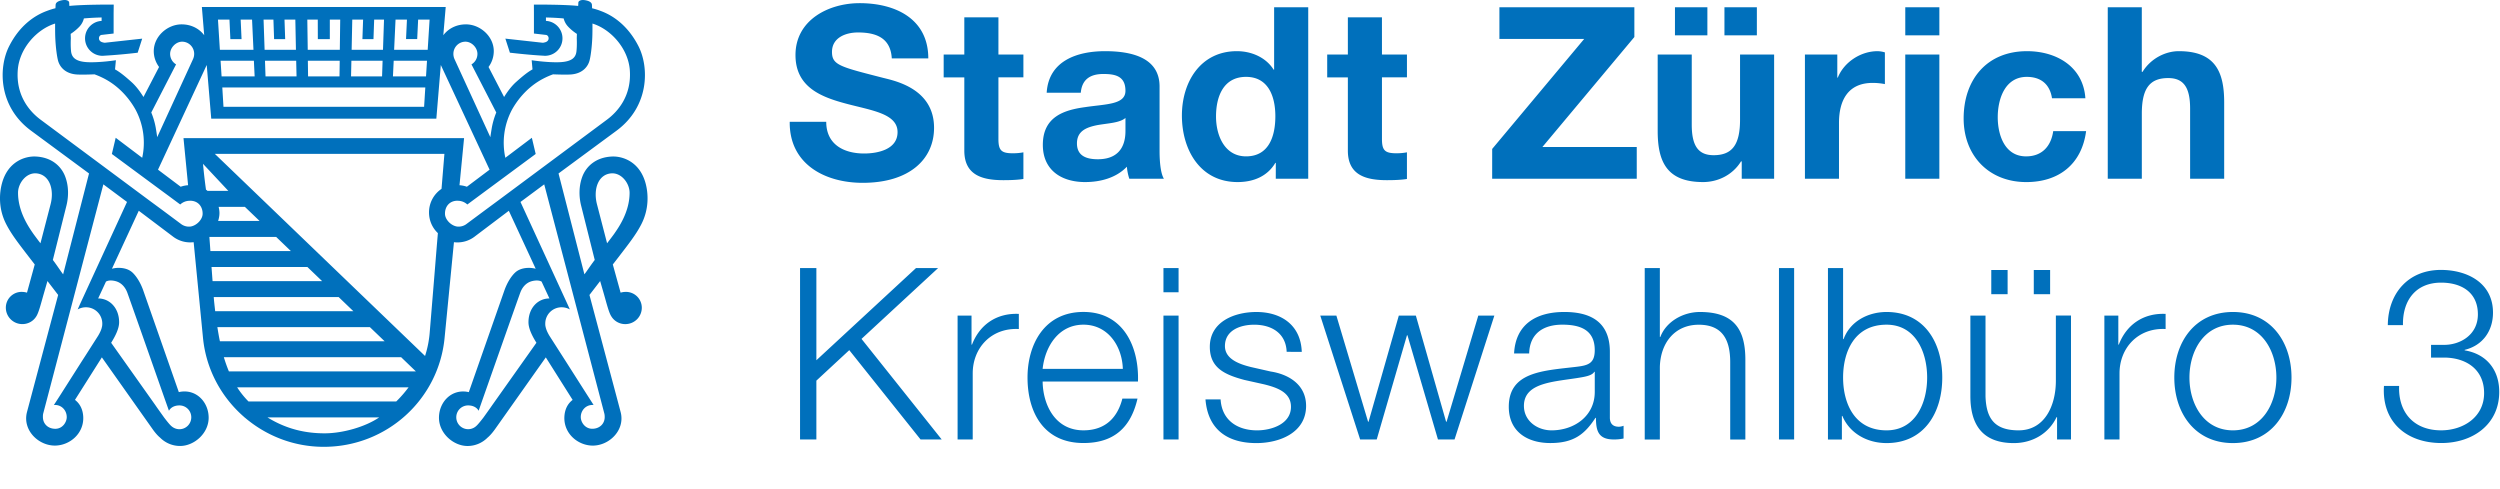 <svg xmlns="http://www.w3.org/2000/svg" width="271" height="53" viewBox="0 0 271 53"><path d="M89.564 13.203c0 2.472 1.926 3.436 4.112 3.436 1.432 0 3.619-.417 3.619-2.317 0-2.005-2.786-2.342-5.519-3.071-2.759-.729-5.545-1.796-5.545-5.286 0-3.8 3.593-5.622 6.952-5.622 3.879 0 7.445 1.691 7.445 5.988H96.67c-.13-2.24-1.718-2.812-3.671-2.812-1.301 0-2.811.547-2.811 2.109 0 1.433.885 1.614 5.545 2.812 1.354.339 5.519 1.198 5.519 5.416 0 3.41-2.682 5.962-7.732 5.962-4.112 0-7.966-2.031-7.914-6.612h3.958v-.003zm18.665-7.29h2.707v2.473h-2.707v6.666c0 1.25.312 1.563 1.562 1.563.391 0 .756-.027 1.146-.104V19.4c-.625.104-1.431.131-2.161.131-2.264 0-4.244-.521-4.244-3.202V8.387h-2.238V5.913h2.238V1.876h3.698l-.001 4.037zm5.232 4.139c.208-3.462 3.306-4.505 6.327-4.505 2.682 0 5.909.6 5.909 3.828v7.002c0 1.224.13 2.446.468 2.994h-3.748a5.512 5.512 0 0 1-.262-1.301c-1.17 1.223-2.888 1.666-4.529 1.666-2.552 0-4.582-1.276-4.582-4.035 0-3.046 2.291-3.775 4.582-4.088 2.265-.339 4.373-.26 4.373-1.77 0-1.588-1.093-1.823-2.395-1.823-1.405 0-2.317.572-2.446 2.031h-3.697zM122 12.785c-.625.547-1.926.574-3.072.782-1.145.233-2.186.625-2.186 1.978 0 1.38 1.066 1.718 2.264 1.718 2.89 0 2.994-2.291 2.994-3.098v-1.38zm16.298 4.869h-.051c-.859 1.458-2.371 2.082-4.088 2.082-4.062 0-6.041-3.488-6.041-7.211 0-3.62 2.005-6.978 5.961-6.978 1.588 0 3.149.678 3.983 2.005h.053V.784h3.697v18.588h-3.518l.004-1.718zm-3.227-9.321c-2.421 0-3.254 2.083-3.254 4.295 0 2.109.962 4.322 3.254 4.322 2.45 0 3.177-2.134 3.177-4.347 0-2.186-.783-4.27-3.177-4.27zm14.733-2.42h2.709v2.473h-2.709v6.666c0 1.25.312 1.563 1.562 1.563.392 0 .755-.027 1.146-.104V19.4c-.625.104-1.434.131-2.162.131-2.265 0-4.242-.521-4.242-3.202V8.387h-2.239V5.913h2.239V1.876h3.694l.002 4.037zm11.949 10.231l9.972-11.922h-9.189V.784h14.629v3.229l-9.971 11.923h10.23v3.437h-15.673l.002-3.229zm30.563 3.228h-3.513v-1.874h-.077c-.938 1.51-2.553 2.238-4.113 2.238-3.933 0-4.92-2.213-4.92-5.544V5.913h3.693v7.604c0 2.212.651 3.306 2.371 3.306 2.005 0 2.864-1.12 2.864-3.854V5.913h3.694v13.459h.001zM181.566.784h3.514V3.83h-3.514V.784zm5.364 0h3.514V3.83h-3.514V.784zm8.718 5.129h3.515v2.5h.054c.678-1.692 2.499-2.864 4.295-2.864.262 0 .571.052.809.131v3.436a6.881 6.881 0 0 0-1.328-.129c-2.709 0-3.646 1.953-3.646 4.323v6.065h-3.693V5.913h-.006zm14.579-2.083h-3.695V.784h3.695V3.83zm-3.696 2.083h3.695v13.459h-3.695V5.913zm15.906 4.737c-.231-1.51-1.197-2.317-2.733-2.317-2.367 0-3.149 2.396-3.149 4.375 0 1.926.756 4.243 3.072 4.243 1.72 0 2.707-1.093 2.941-2.733h3.565c-.468 3.566-2.942 5.519-6.481 5.519-4.061 0-6.793-2.863-6.793-6.898 0-4.192 2.498-7.292 6.871-7.292 3.176 0 6.092 1.667 6.325 5.103h-3.618zm6.041-9.866h3.693v7.003h.08c.938-1.51 2.55-2.24 3.93-2.24 3.934 0 4.92 2.213 4.92 5.546v8.279h-3.693V11.77c0-2.213-.65-3.307-2.37-3.307-2.007 0-2.864 1.12-2.864 3.853v7.056h-3.693V.784h-.003zM86.725 29.057h1.77v9.994l10.801-9.994h2.395l-8.303 7.678 8.693 10.904H99.79l-7.729-9.683-3.566 3.306v6.377h-1.77V29.057zm17.078 5.151h1.51v3.149h.052c.833-2.162 2.656-3.437 5.076-3.332v1.641c-2.967-.155-4.999 2.027-4.999 4.814v7.156h-1.639V34.208zm9.219 7.157c.027 2.395 1.276 5.283 4.425 5.283 2.395 0 3.696-1.404 4.217-3.436h1.64c-.703 3.044-2.473 4.812-5.857 4.812-4.269 0-6.064-3.277-6.064-7.104 0-3.54 1.795-7.105 6.064-7.105 4.321 0 6.039 3.773 5.909 7.547h-10.334v.003zm8.693-1.381c-.077-2.473-1.614-4.789-4.269-4.789-2.68 0-4.165 2.345-4.425 4.789h8.694zm4.403-10.927h1.639v2.627h-1.639v-2.627zm0 5.151h1.639v13.431h-1.639V34.208zm13.356 3.93c-.08-2.028-1.643-2.94-3.517-2.94-1.457 0-3.174.572-3.174 2.316 0 1.457 1.666 1.979 2.785 2.264l2.186.496c1.874.287 3.826 1.379 3.826 3.724 0 2.915-2.89 4.032-5.388 4.032-3.125 0-5.257-1.457-5.519-4.734h1.641c.129 2.213 1.77 3.354 3.956 3.354 1.537 0 3.67-.676 3.67-2.549 0-1.562-1.457-2.082-2.941-2.447l-2.107-.469c-2.134-.572-3.748-1.3-3.748-3.591 0-2.733 2.681-3.774 5.048-3.774 2.681 0 4.815 1.404 4.92 4.32l-1.638-.002zm3.642-3.93h1.746l3.437 11.506h.052l3.28-11.506h1.847l3.278 11.506h.054l3.437-11.506h1.741l-4.317 13.431h-1.797l-3.306-11.295h-.053l-3.279 11.295h-1.797l-4.323-13.431zm21.01 4.11c.158-3.146 2.369-4.5 5.442-4.5 2.367 0 4.941.729 4.941 4.317v7.134c0 .625.312.987.965.987.182 0 .391-.051.521-.104v1.382a4.658 4.658 0 0 1-1.067.104c-1.666 0-1.926-.937-1.926-2.341h-.055c-1.146 1.743-2.312 2.729-4.893 2.729-2.472 0-4.502-1.223-4.502-3.93 0-3.773 3.669-3.904 7.209-4.32 1.354-.154 2.109-.338 2.109-1.82 0-2.213-1.59-2.762-3.514-2.762-2.03 0-3.539.939-3.594 3.123h-1.638v.001zm8.746 1.982h-.052c-.209.39-.938.519-1.381.599-2.783.494-6.246.469-6.246 3.099 0 1.639 1.459 2.651 2.994 2.651 2.498 0 4.711-1.586 4.685-4.215V40.3zm5.416-11.243h1.639v7.469h.054c.6-1.613 2.396-2.707 4.295-2.707 3.772 0 4.92 1.979 4.92 5.181v8.644h-1.642v-8.382c0-2.315-.755-4.062-3.409-4.062-2.603 0-4.164 1.979-4.218 4.607v7.836h-1.639V29.057zm14.552 0h1.643v18.582h-1.643V29.057zm5.31 0h1.641v7.703h.054c.702-1.927 2.653-2.941 4.658-2.941 4.087 0 6.038 3.307 6.038 7.106s-1.951 7.104-6.038 7.104c-2.16 0-4.034-1.118-4.789-2.939h-.054v2.551h-1.51V29.057zm6.353 6.138c-3.489 0-4.712 2.94-4.712 5.729 0 2.784 1.223 5.725 4.712 5.725 3.123 0 4.399-2.938 4.399-5.725s-1.276-5.729-4.399-5.729zm19.993 12.444h-1.511v-2.421h-.053c-.859 1.796-2.63 2.812-4.635 2.812-3.383 0-4.709-1.979-4.709-5.103v-8.719h1.641v8.746c.076 2.421.986 3.694 3.59 3.694 2.812 0 4.037-2.653 4.037-5.389v-7.054h1.64v13.434zm-8.642-15.748v-2.627h1.771v2.627h-1.771zm4.608 0v-2.627h1.771v2.627h-1.771zm7.652 2.317h1.512v3.149h.052c.832-2.162 2.655-3.437 5.074-3.332v1.641c-2.966-.155-4.997 2.027-4.997 4.814v7.156h-1.641V34.208zm20.285 6.717c0 3.851-2.24 7.104-6.352 7.104-4.113 0-6.352-3.254-6.352-7.104 0-3.854 2.235-7.106 6.352-7.106 4.11-.001 6.352 3.251 6.352 7.106zm-11.063 0c0 2.861 1.562 5.724 4.712 5.724 3.148 0 4.711-2.86 4.711-5.724 0-2.864-1.562-5.729-4.711-5.729-3.151-.001-4.712 2.865-4.712 5.729zm22.728.91c-.104 2.89 1.613 4.813 4.555 4.813 2.396 0 4.658-1.433 4.658-4.035 0-2.575-1.951-3.853-4.371-3.853h-1.381v-1.378h1.381c1.691.023 3.697-1.017 3.697-3.308 0-2.396-1.797-3.437-3.984-3.437-2.73 0-4.189 1.899-4.137 4.606h-1.643c.027-3.437 2.213-5.985 5.754-5.985 2.863 0 5.648 1.404 5.648 4.633 0 1.979-1.119 3.565-3.072 4.033v.053c2.369.393 3.748 2.109 3.748 4.502 0 3.566-2.916 5.545-6.271 5.545-3.774 0-6.481-2.291-6.223-6.192l1.641.003zM67.773 31.643a1.854 1.854 0 0 0-.499.082l-.845-3.057.429-.552c1.293-1.68 2.063-2.653 2.642-3.767.889-1.7.772-3.395.486-4.465-.646-2.402-2.542-2.974-3.67-2.916-1.69.083-2.724 1.024-3.16 2.097-.46 1.157-.378 2.354-.165 3.21l1.479 5.905c-.456.594-.85 1.213-1.121 1.555l-2.804-10.933 6.269-4.622c3.593-2.64 3.564-6.887 2.392-9.182-1.124-2.194-2.707-3.303-4.085-3.809a7.032 7.032 0 0 0-.939-.293c-.007-.189-.012-.325-.017-.385-.027-.283-.363-.414-.649-.472-.639-.135-.821.131-.821.228l-.021.377C61.141.479 57.873.497 57.873.497l.005.898v2.24l1.304.15c.121.007.291.138.288.371-.002.242-.189.378-.371.426-.152.043-.23.058-.296.048h-.015l-4.007-.443.491 1.525c1.555.177 2.785.283 3.688.329.043.007.082.007.123.007a1.89 1.89 0 0 0 1.889-1.894c0-1.01-.794-1.838-1.792-1.889v-.37c.54.012 1.201.039 1.92.104.068.271.208.603.499.903.314.33.646.586.937.772l-.015.467s.039.775-.032 1.419c-.07.644-.455 1.133-1.864 1.184-1.341.046-2.991-.215-2.991-.215l.09.993c-.542.3-1.085.746-1.775 1.363-.46.409-.908.983-1.305 1.63L52.957 7.26a2.908 2.908 0 0 0 .569-1.714c0-1.603-1.475-2.905-3.019-2.905-1.041 0-1.911.462-2.453 1.179l.261-3.061H21.882l.254 3.061c-.535-.717-1.409-1.179-2.448-1.179-1.545 0-3.02 1.303-3.02 2.905 0 .639.215 1.225.574 1.714l-1.69 3.254c-.399-.646-.847-1.221-1.308-1.63-.691-.618-1.231-1.063-1.775-1.363l.094-.993s-1.651.261-2.994.215c-1.408-.051-1.793-.539-1.866-1.183-.067-.644-.024-1.419-.024-1.419l-.019-.468c.291-.187.622-.443.937-.772.288-.3.431-.632.496-.903a28.624 28.624 0 0 1 1.922-.104v.373c-1 .051-1.796.879-1.796 1.889 0 1.046.848 1.894 1.896 1.894.039 0 .077 0 .119-.007a61.916 61.916 0 0 0 3.69-.329l.489-1.525-4.005.44h-.017c-.063.01-.14-.004-.295-.048-.182-.048-.366-.184-.368-.426-.005-.233.167-.363.288-.371l1.3-.15v-2.24l.012-.898S9.055.479 7.518.643l-.02-.378c0-.097-.181-.363-.821-.228-.287.06-.621.191-.647.474-.005.06-.008.196-.021.385-.257.058-.528.14-.937.293-1.376.506-2.962 1.616-4.075 3.81-1.172 2.295-1.21 6.542 2.388 9.182l6.265 4.622-2.806 10.933c-.269-.342-.659-.961-1.116-1.555l1.477-5.907c.213-.857.295-2.053-.167-3.21-.433-1.073-1.462-2.015-3.157-2.097-1.133-.058-3.026.514-3.67 2.916-.288 1.07-.407 2.765.487 4.465.579 1.114 1.349 2.087 2.639 3.767l.429.552-.84 3.057a1.954 1.954 0 0 0-.506-.082 1.71 1.71 0 0 0-1.787 1.705c0 .994.804 1.785 1.787 1.785.642 0 1.199-.324 1.511-.833.271-.405.525-1.455.818-2.465l.395-1.37 1.16 1.508c-.719 2.703-3.356 12.604-3.395 12.76-.453 1.926 1.271 3.584 3.061 3.569 1.59-.017 3.118-1.292 3.055-3.087-.034-.843-.368-1.462-.898-1.867l2.915-4.609 5.484 7.757c.429.614.765.896.821.938.555.562 1.322.91 2.177.91 1.521 0 3.095-1.365 3.095-3.061 0-1.69-1.337-3.119-3.102-2.805-.048.016-.089.02-.133.027l-3.881-11.091c-.31-.847-.741-1.489-1.133-1.86-.562-.535-1.38-.529-1.707-.511a3.089 3.089 0 0 0-.528.087l2.908-6.283 3.644 2.748a3.078 3.078 0 0 0 2.305.659L22 36.579c.327 3.462 2.007 6.503 4.489 8.644v.024h.029c2.308 1.974 5.295 3.188 8.581 3.188 6.854 0 12.479-5.17 13.099-11.856l1.01-10.324a3.08 3.08 0 0 0 2.31-.659l3.639-2.748 2.911 6.283a3.125 3.125 0 0 0-.53-.087c-.327-.021-1.143-.024-1.707.511-.392.371-.821 1.016-1.131 1.86l-3.881 11.091c-.046-.01-.087-.014-.133-.027-1.765-.314-3.102 1.112-3.102 2.805s1.571 3.061 3.097 3.061a3.05 3.05 0 0 0 2.174-.91c.056-.043.39-.324.823-.938l5.487-7.757 2.908 4.609c-.533.405-.862 1.024-.896 1.867-.061 1.795 1.47 3.07 3.056 3.087 1.787.015 3.518-1.646 3.06-3.569-.034-.154-2.675-10.057-3.397-12.76l1.16-1.508.396 1.37c.293 1.01.545 2.06.821 2.465.314.509.872.833 1.506.833.993 0 1.792-.791 1.792-1.785a1.716 1.716 0 0 0-1.798-1.706zm-62.29-9.497l-1.097 4.225a41.44 41.44 0 0 1-.765-1.02c-.465-.675-1.666-2.368-1.666-4.455 0-1.036.891-2.208 2.002-2.102 1.398.129 1.95 1.725 1.526 3.352zM50.454 4.519c.678 0 1.3.649 1.3 1.322 0 .484-.254.906-.646 1.138l2.688 5.215a8.268 8.268 0 0 0-.477 1.617c-.083.494-.133.831-.167 1.056l-3.853-8.393a1.416 1.416 0 0 1-.152-.635c0-.73.585-1.32 1.307-1.32zm-7.578-2.394h1.237l-.099 2.113h1.21l.102-2.114h1.242l-.206 3.273h-3.639l.153-3.272zm-.199 4.459h3.61l-.106 1.697h-3.586l.082-1.697zm-7.789 2.894h11.216l-.131 2.097H24.225l-.128-2.097h10.791zm-1.516-2.894h3.454l-.024 1.697h-3.407l-.023-1.697zm4.814-4.459h1.174l-.075 2.114h1.199l.075-2.114h1.068l-.111 3.273h-3.399l.069-3.273zm-.095 4.459h3.382l-.057 1.697h-3.363l.038-1.697zm-3.645-4.459l.007 2.114h1.3V2.125h1.126l-.043 3.273h-3.477l-.046-3.273h1.133zm-2.301 6.156h-3.363l-.058-1.697h3.383l.038 1.697zm-2.506-6.156l.073 2.114h1.201l-.073-2.114h1.174l.065 3.273h-3.397l-.112-3.273h1.069zm-2.036 6.156H24.02l-.109-1.697h3.61l.082 1.697zm-2.729-6.156l.097 2.114h1.213l-.097-2.114h1.235l.153 3.273h-3.642l-.206-3.273h1.247zm-5.788 4.854a1.32 1.32 0 0 1-.644-1.138c0-.673.622-1.322 1.3-1.322.721 0 1.307.591 1.307 1.322 0 .232-.061.446-.155.635l-3.854 8.393a29.72 29.72 0 0 0-.163-1.056 7.996 7.996 0 0 0-.479-1.617l2.688-5.217zm-6.647 23.476c.828.172 1.199.848 1.354 1.25.124.32 2.906 8.236 4.041 11.469l.048.135.431 1.217.085-.133c.225-.281.586-.445 1.053-.445.709 0 1.283.57 1.283 1.287 0 .713-.574 1.293-1.283 1.293-.339 0-.654-.135-.894-.356-.228-.192-.777-.925-.777-.925l-.747-1.047-.211-.306-4.774-6.735c.499-.8.864-1.569.864-2.224 0-1.548-1.029-2.582-2.273-2.582l.847-1.824c.14-.084.429-.185.953-.074zm-3.806 2.606l-.215.486c.264-.152.571-.238.898-.238.979 0 1.772.786 1.772 1.771 0 .102-.007.203-.024.305a.484.484 0 0 0-.024.092c-.01.049-.024.106-.041.158l-.007.023c-.116.354-.351.734-.351.734l-1.346 2.109-.434.673-2.068 3.25-.213.336-.736 1.139h.08c.768-.02 1.312.602 1.312 1.316 0 .533-.443 1.266-1.237 1.266-.811 0-1.346-.554-1.346-1.266 0-.061-.007-.249.034-.398l6.518-24.833 2.564 1.908-5.136 11.169zm12.186-8.542a.998.998 0 0 1-.314.048 1.42 1.42 0 0 1-.826-.247l-2.133-1.588-1.322-.973L4.382 12.96c-1.124-.843-2.673-2.547-2.455-5.38.181-2.315 2.026-4.397 4.046-5.027 0 .542 0 1.08.017 1.492.051 1.201.196 2.105.291 2.483.146.6.697 1.521 2.22 1.554.525.015 1.148 0 1.741-.024.314.111.662.259 1.021.443 1.969 1.01 3.027 2.661 3.437 3.397a7.602 7.602 0 0 1 .714 5.206l-2.872-2.169-.416 1.755 5.535 4.089.564.414 1.312.974c.259-.242.613-.395.998-.404l.02-.005c.976-.02 1.433.707 1.409 1.443-.015.538-.546 1.148-1.145 1.318zm1.51-3.957c-.201-1.404-.324-2.804-.324-2.804l2.746 2.935h-2.254c-.058-.041-.105-.099-.168-.131zm1.37 1.864h2.848l1.59 1.525h-4.491c.083-.276.143-.557.143-.857 0-.232-.039-.457-.09-.668zm-1.003 3.255h7.237l1.596 1.535h-8.722c-.034-.516-.075-1.044-.111-1.535zm.233 3.266h10.397l1.591 1.527H23.042c-.039-.508-.075-1.021-.113-1.527zm.241 3.256h13.541l1.591 1.529H23.326c-.055-.502-.118-1.009-.156-1.529zm.393 3.259h16.533l1.596 1.53H23.839c-.109-.488-.192-1.008-.276-1.53zm11.629 11.511c-1.944 0-4.039-.392-6.193-1.724h12.1c-1.497 1.026-3.957 1.724-5.907 1.724zm7.759-3.452H26.938a9.552 9.552 0 0 1-1.232-1.535h18.585c-.355.469-.779.987-1.34 1.535zm-18.14-3.264a16.16 16.16 0 0 1-.545-1.534h19.218l1.595 1.534H24.811zm23.05-19.784a3.074 3.074 0 0 0-1.356 2.554c0 .886.368 1.683.961 2.242l-.116 1.375-.25 3.081-.506 6.151a11.207 11.207 0 0 1-.518 2.712l-22.79-21.91h24.888l-.313 3.795zm-27.97-5.501l.499 5.106a2.97 2.97 0 0 0-.804.165l-2.458-1.85 5.281-11.349.489 5.818h24.401l.484-5.818 5.288 11.349-2.46 1.85a2.972 2.972 0 0 0-.801-.165l.496-5.106H19.891zm34.079 6.786l-1.317.973-2.138 1.588a1.41 1.41 0 0 1-.826.247c-.106 0-.211-.015-.315-.048-.596-.169-1.124-.78-1.136-1.317-.026-.736.429-1.462 1.404-1.443l.015.005c.39.01.741.162 1.002.404l1.317-.974.559-.414 5.533-4.089-.414-1.755-2.874 2.169a7.643 7.643 0 0 1 .714-5.206c.409-.736 1.467-2.388 3.44-3.397a8.418 8.418 0 0 1 1.015-.443c.6.024 1.223.039 1.746.024 1.518-.034 2.075-.954 2.22-1.554.099-.378.24-1.283.291-2.484.017-.412.02-.949.017-1.492 2.019.63 3.864 2.712 4.048 5.027.215 2.833-1.332 4.538-2.46 5.38L53.97 21.758zm-.596 22.137l-.211.305-.746 1.046s-.554.73-.782.925a1.288 1.288 0 0 1-2.174-.937 1.28 1.28 0 0 1 1.281-1.287c.467 0 .828.164 1.053.445l.089.133.426-1.217.048-.135c1.138-3.232 3.92-11.146 4.048-11.469.15-.402.521-1.078 1.349-1.25.525-.111.813-.01.954.072l.848 1.826c-1.25 0-2.271 1.032-2.271 2.58 0 .652.361 1.424.862 2.223l-4.774 6.74zm12.133.919c.043.149.043.34.043.398 0 .712-.54 1.266-1.349 1.266-.799 0-1.245-.73-1.245-1.266 0-.717.547-1.336 1.312-1.314h.078l-.731-1.141-.213-.334-2.068-3.249-.431-.673-1.349-2.109s-.235-.38-.349-.734l-.007-.023a.83.83 0 0 1-.043-.158c-.005-.037-.015-.065-.024-.092a1.569 1.569 0 0 1-.024-.305c0-.985.794-1.771 1.772-1.771.327 0 .632.086.896.238l-.218-.486-5.136-11.169 2.572-1.908 6.514 24.83zm.301-18.443l-1.095-4.225c-.421-1.627.126-3.223 1.523-3.351 1.114-.106 2.012 1.065 2.012 2.102 0 2.087-1.206 3.78-1.673 4.455-.118.169-.405.546-.767 1.019z" fill="#0070BC"/></svg>